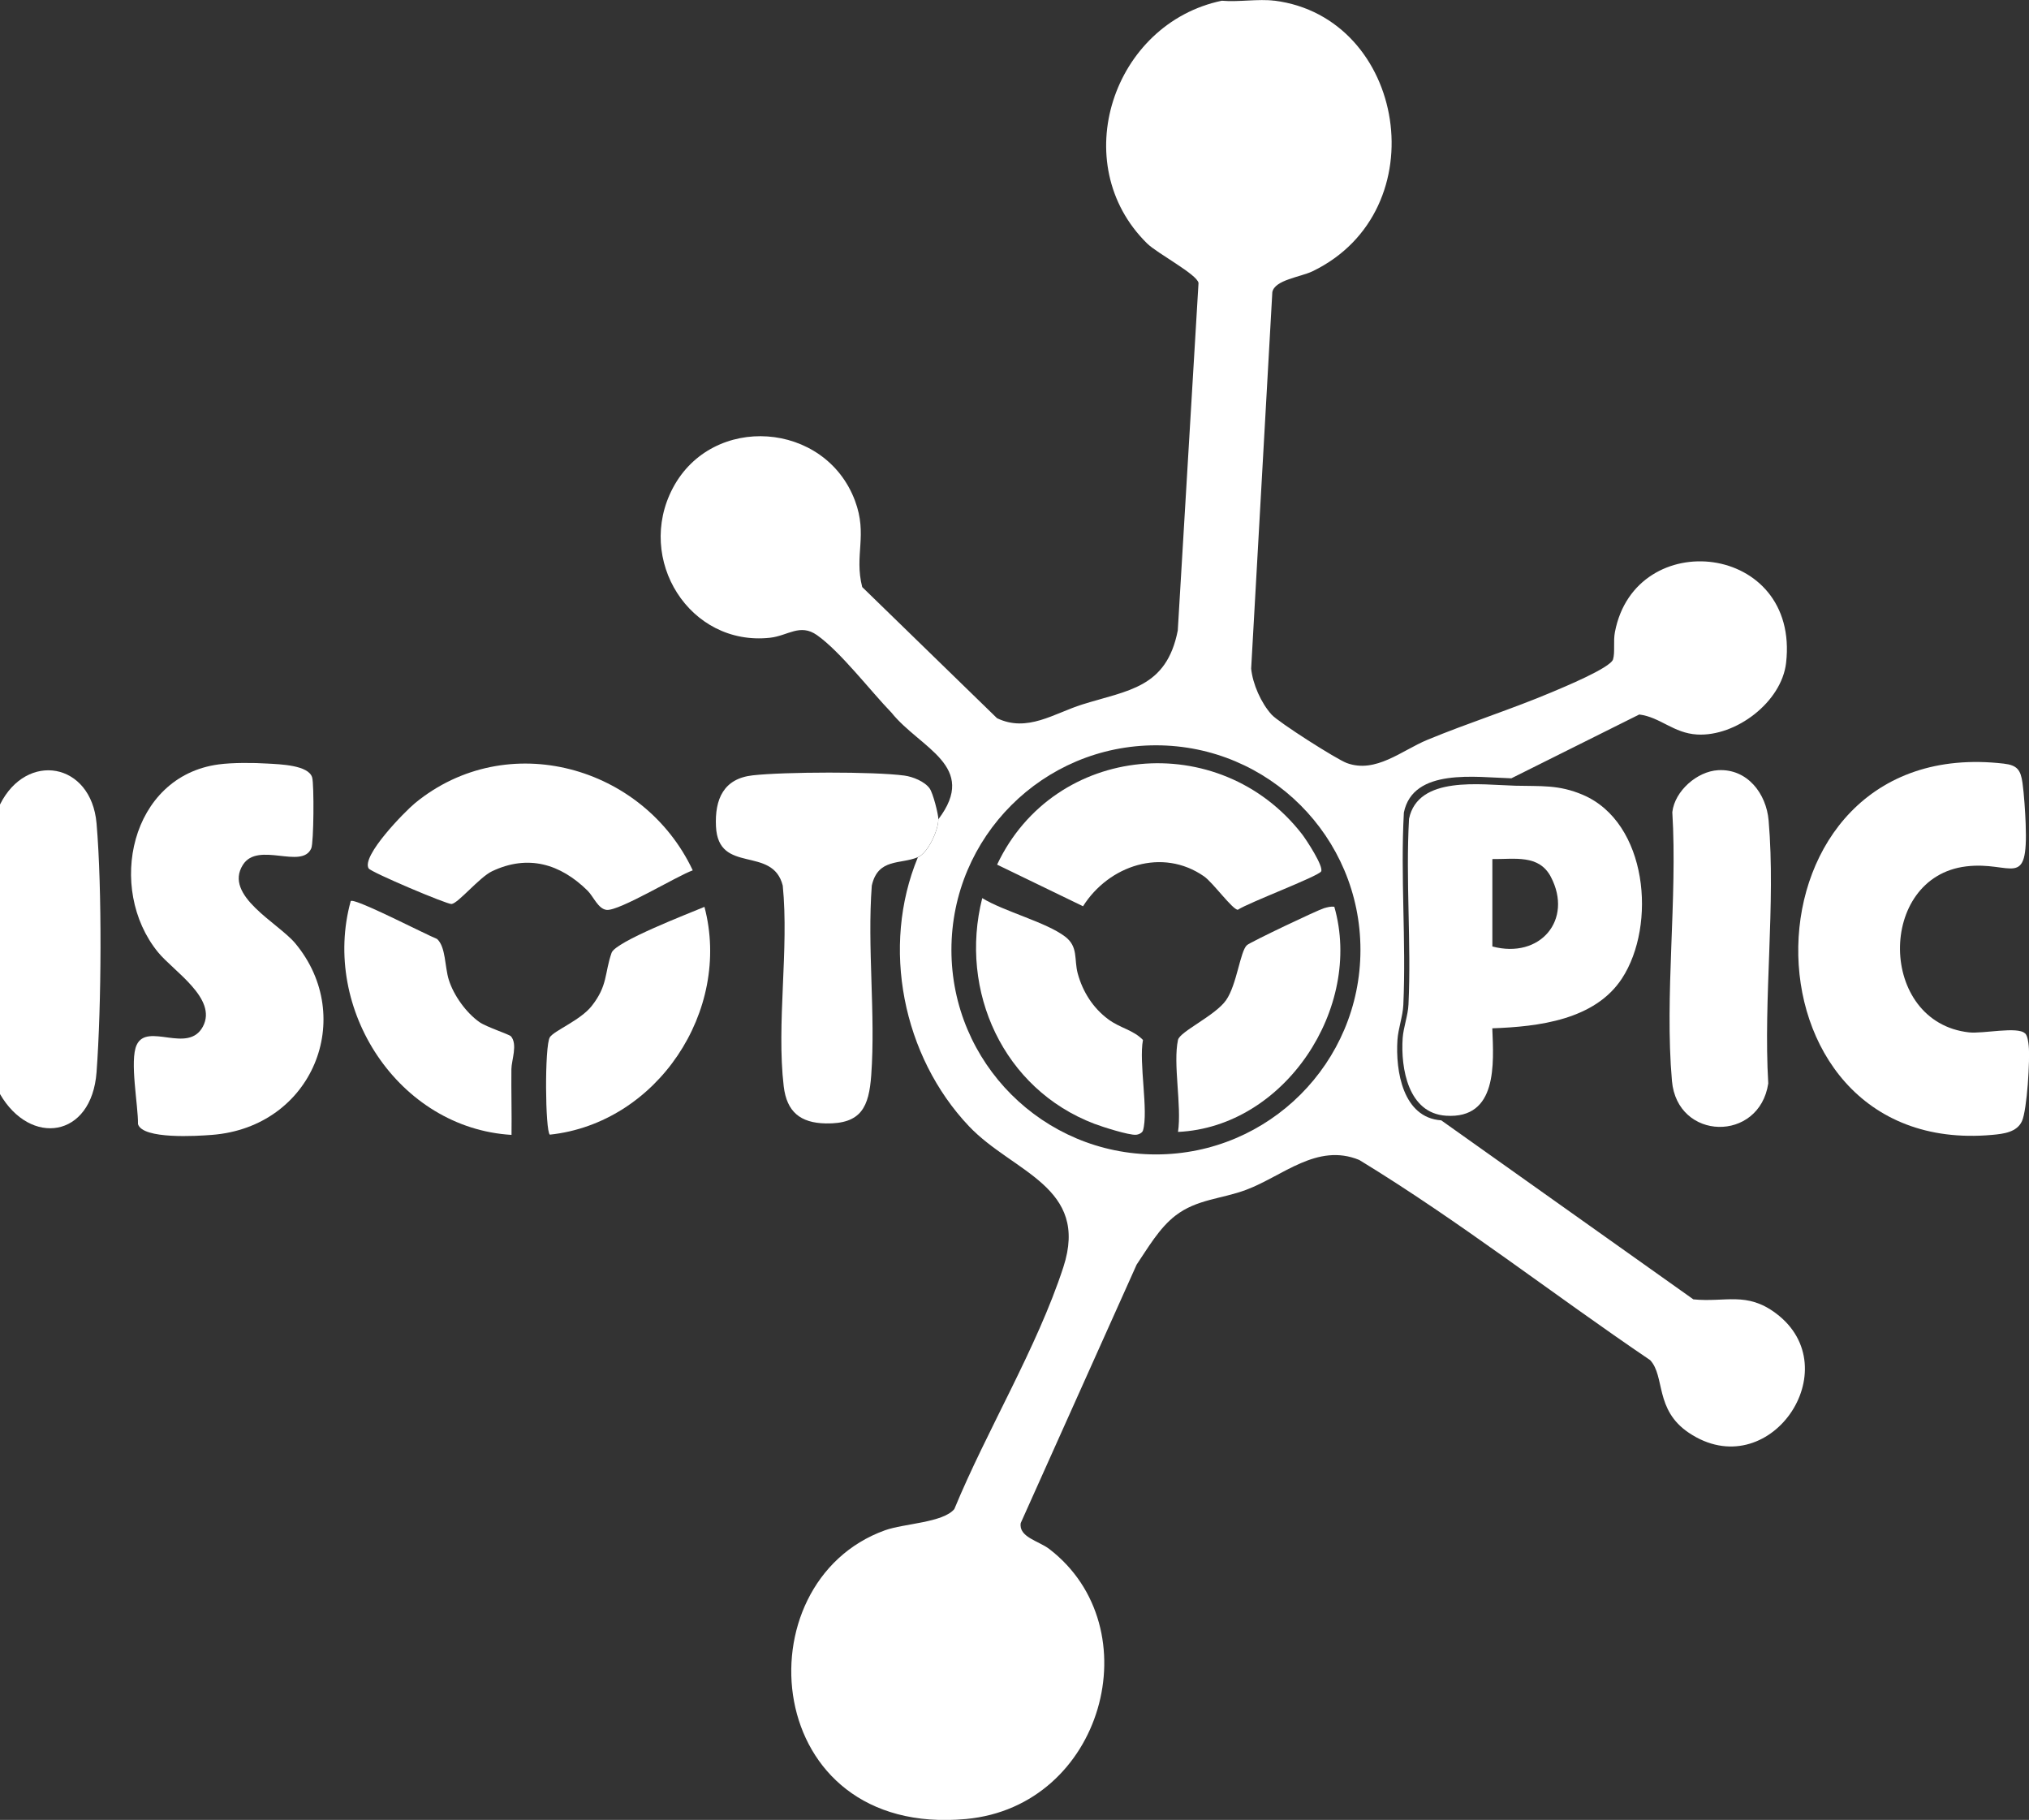 <?xml version="1.0" encoding="UTF-8"?>
<svg id="Layer_2" data-name="Layer 2" xmlns="http://www.w3.org/2000/svg" viewBox="0 0 334.54 300">
  <rect x="0" y="0" width="334.54" height="300" fill="#333333" stroke="none"/>
  <defs>
    <style>
      .cls-1 {
        fill: #fff;
      }
    </style>
  </defs>
  <g id="Layer_1-2" data-name="Layer 1">
    <g>
      <path class="cls-1" d="M249.87,129.52c4.16.11,7.12-.2,11.1,1.5,10.7,4.55,12.2,21.48,6.46,30.27-4.47,6.83-13.72,7.95-21.38,8.22.23,5.81.9,14.97-7.63,14.41-6.25-.41-7.48-7.82-7.15-12.78.12-1.78.88-3.74.96-5.57.48-10.16-.48-20.43.09-30.6,1.5-7.17,11.8-5.6,17.54-5.45ZM246.06,156.02c7.88,2.1,13.36-4.39,9.64-11.48-1.96-3.74-6.01-2.88-9.64-2.93v14.41Z"/>
      <path class="cls-1" d="M333.89,170.33c.43.43.53,1.43.6,2.05.24,2.19-.27,10.55-1.1,12.41s-3.05,2.12-4.94,2.29c-43.17,3.88-42.68-66.37,1.94-61.2,2.21.26,2.78,1.04,3.08,3.19.24,1.71.46,4.91.52,6.71.41,11.1-2.28,6.12-9.82,7.04-14.68,1.78-14.55,25.69.48,27.36,2.3.26,8.04-1.03,9.23.17Z"/>
      <path class="cls-1" d="M283.28,126.96c4.83-.27,7.95,3.86,8.33,8.3,1.19,13.82-.89,29.34-.06,43.34-1.48,9.75-15.01,9.48-15.88-.42-1.24-14.09.93-30.03.06-44.31.4-3.49,4.1-6.72,7.55-6.91Z"/>
      <g>
        <path class="cls-1" d="M0,180.33v-47.71c4.38-8.8,15.05-6.96,15.92,3.12.93,10.8.81,30.11,0,41s-10.93,12.26-15.93,3.59Z"/>
        <path class="cls-1" d="M36.03,126.01c2.29-.31,5.75-.29,8.09-.14,2.04.12,6.76.24,7.35,2.29.33,1.14.27,10.74-.15,11.69-1.56,3.54-8.78-1.22-11.27,2.71-3.23,5.09,5.81,9.55,8.64,12.95,10.13,12.18,2.87,30.29-13.75,31.57-2.43.19-11.43.77-12.19-1.78.05-3.06-1.41-10.46-.22-13.04,1.75-3.81,8.49,1.56,10.93-3.05s-4.88-9.13-7.42-12.26c-8.51-10.46-4.56-28.97,9.99-30.94Z"/>
        <path class="cls-1" d="M154.71,135.04c.03,1.75-1.69,5.55-3.37,6.26-2.85,1.22-6.58.11-7.6,4.69-.77,10.2.64,21.11-.09,31.23-.38,5.25-1.64,8.08-7.5,7.97-4.19-.08-6.43-1.91-6.93-6.11-1.22-10.32.89-22.56-.16-33.09-1.68-6.68-10.62-1.76-11.01-9.74-.22-4.52,1.26-7.91,6.06-8.44,5.15-.58,19.99-.64,25.02.04,1.38.19,3.33.97,4.15,2.12.56.78,1.42,4.19,1.44,5.07Z"/>
        <path class="cls-1" d="M60.79,143.17c-1.28-2.03,5.99-9.43,7.65-10.79,15.16-12.43,37.66-6.15,45.78,11.09-2.63.94-12.1,6.72-14.19,6.52-1.4-.14-2.18-2.2-3.14-3.16-4.48-4.42-9.81-6.03-15.76-3.21-2.07.98-5.6,5.3-6.68,5.4-.74.07-13.26-5.23-13.66-5.86Z"/>
        <path class="cls-1" d="M84.23,170.81c1.16,1.33.11,3.95.09,5.41-.04,3.62.07,7.25.02,10.86-18.65-1.11-31.42-20.76-26.51-38.55.65-.56,12.37,5.52,14.23,6.25,1.46,1.32,1.26,4.59,1.94,6.74.8,2.56,2.87,5.44,5.07,6.98,1.13.79,4.89,2.01,5.16,2.32Z"/>
        <path class="cls-1" d="M116.15,149.49c4.53,17.13-7.82,35.67-25.49,37.55-.77-.53-.89-14.66,0-16.06.69-1.08,5.04-2.79,6.9-5.15,2.68-3.4,2.1-5.41,3.28-8.77.65-1.85,12.78-6.5,15.31-7.57Z"/>
        <g>
          <path class="cls-1" d="M210.14.11c21.64,2.75,26.97,34.58,6.29,44.6-2.01.97-6.26,1.42-6.65,3.45l-3.49,62.06c.26,2.56,1.64,5.67,3.37,7.58,1.13,1.26,10.71,7.36,12.39,7.98,4.78,1.77,9.09-2.09,13.31-3.83,6.77-2.8,13.82-5.02,20.56-7.87,1.79-.76,9.63-3.99,10.04-5.39.35-1.19.01-2.98.31-4.51,3.38-17.61,30.49-14.72,28.22,5.09-.74,6.47-8.29,12.18-14.68,11.81-3.9-.23-6.06-2.86-9.53-3.3l-21.09,10.52c-5.81-.16-16.21-1.78-17.72,5.65-.58,10.54.39,21.18-.09,31.71-.09,1.89-.85,3.92-.97,5.77-.33,5.14.9,12.82,7.22,13.25l41.57,29.51c5.29.53,8.76-1.33,13.61,2.3,12.16,9.09-1.16,28.59-14.38,19.68-5.63-3.8-3.86-9.27-6.35-11.96-16.06-10.87-31.44-22.93-47.97-33-6.96-2.86-12.6,2.67-18.66,4.93-4.06,1.52-8.11,1.52-11.65,4.25-2.67,2.06-4.52,5.31-6.39,8.07l-19.11,42.6c-.38,2.32,2.98,2.96,4.69,4.27,16.96,13,8.91,42.43-13.7,44.52-33.89,3.13-37.3-38.97-13.38-47.59,3.14-1.13,9.57-1.25,11.44-3.5,5.38-13.03,13.62-26.54,17.97-39.86s-8.31-15.62-15.55-23.24c-10.94-11.54-14.55-29.6-8.43-44.34,1.68-.72,3.41-4.52,3.37-6.26,6.69-8.8-2.99-11.69-7.72-17.58-3.44-3.55-8.42-10.06-12.28-12.78-2.81-1.98-4.8.11-7.76.43-13.25,1.44-22.22-12.92-16.01-24.68,6.52-12.34,25.12-11.03,30.03,2.09,2.13,5.69-.16,8.93,1.19,14.23l22.23,21.62c4.99,2.4,9.4-.8,14.05-2.26,7.54-2.36,13.89-2.7,15.75-12.2l3.42-57.28c-.22-1.42-6.8-4.87-8.47-6.51-13.38-13.15-5.66-36.27,12.31-40.02,2.75.25,6.01-.34,8.68,0ZM224.31,156.58c0-18.62-15.1-33.72-33.72-33.72s-33.72,15.1-33.72,33.72,15.1,33.72,33.72,33.72,33.72-15.1,33.72-33.72Z"/>
          <g>
            <path class="cls-1" d="M217.81,143.67c-.6.85-11.94,5.12-13.72,6.3-.87-.01-4.12-4.5-5.56-5.5-6.9-4.81-15.73-1.78-19.96,4.92l-14.17-6.86c9.44-20.02,36.69-22.5,50.27-5.03.67.86,3.68,5.43,3.14,6.18Z"/>
            <path class="cls-1" d="M188.45,186.36c-.12.39-.7.67-1.16.7-1.19.08-5.52-1.3-6.88-1.82-14.96-5.71-22.34-21.84-18.46-37.19,3.61,2.21,10.53,3.96,13.66,6.34,2.22,1.69,1.45,3.75,2.09,6.1.82,3,2.51,5.66,5.01,7.52,1.98,1.48,4.11,1.74,5.74,3.42-.71,3.77.95,11.73,0,14.94Z"/>
            <path class="cls-1" d="M194.23,171.42c.29-1.37,6.13-3.99,7.92-6.54s2.33-8.11,3.45-9.08c.61-.53,11.62-5.77,12.71-6.09.56-.16,1.09-.31,1.69-.24,4.77,16.64-8.15,36.3-25.77,37.12.64-4.32-.86-11.2,0-15.18Z"/>
          </g>
        </g>
      </g>
    </g>
  </g>
</svg>